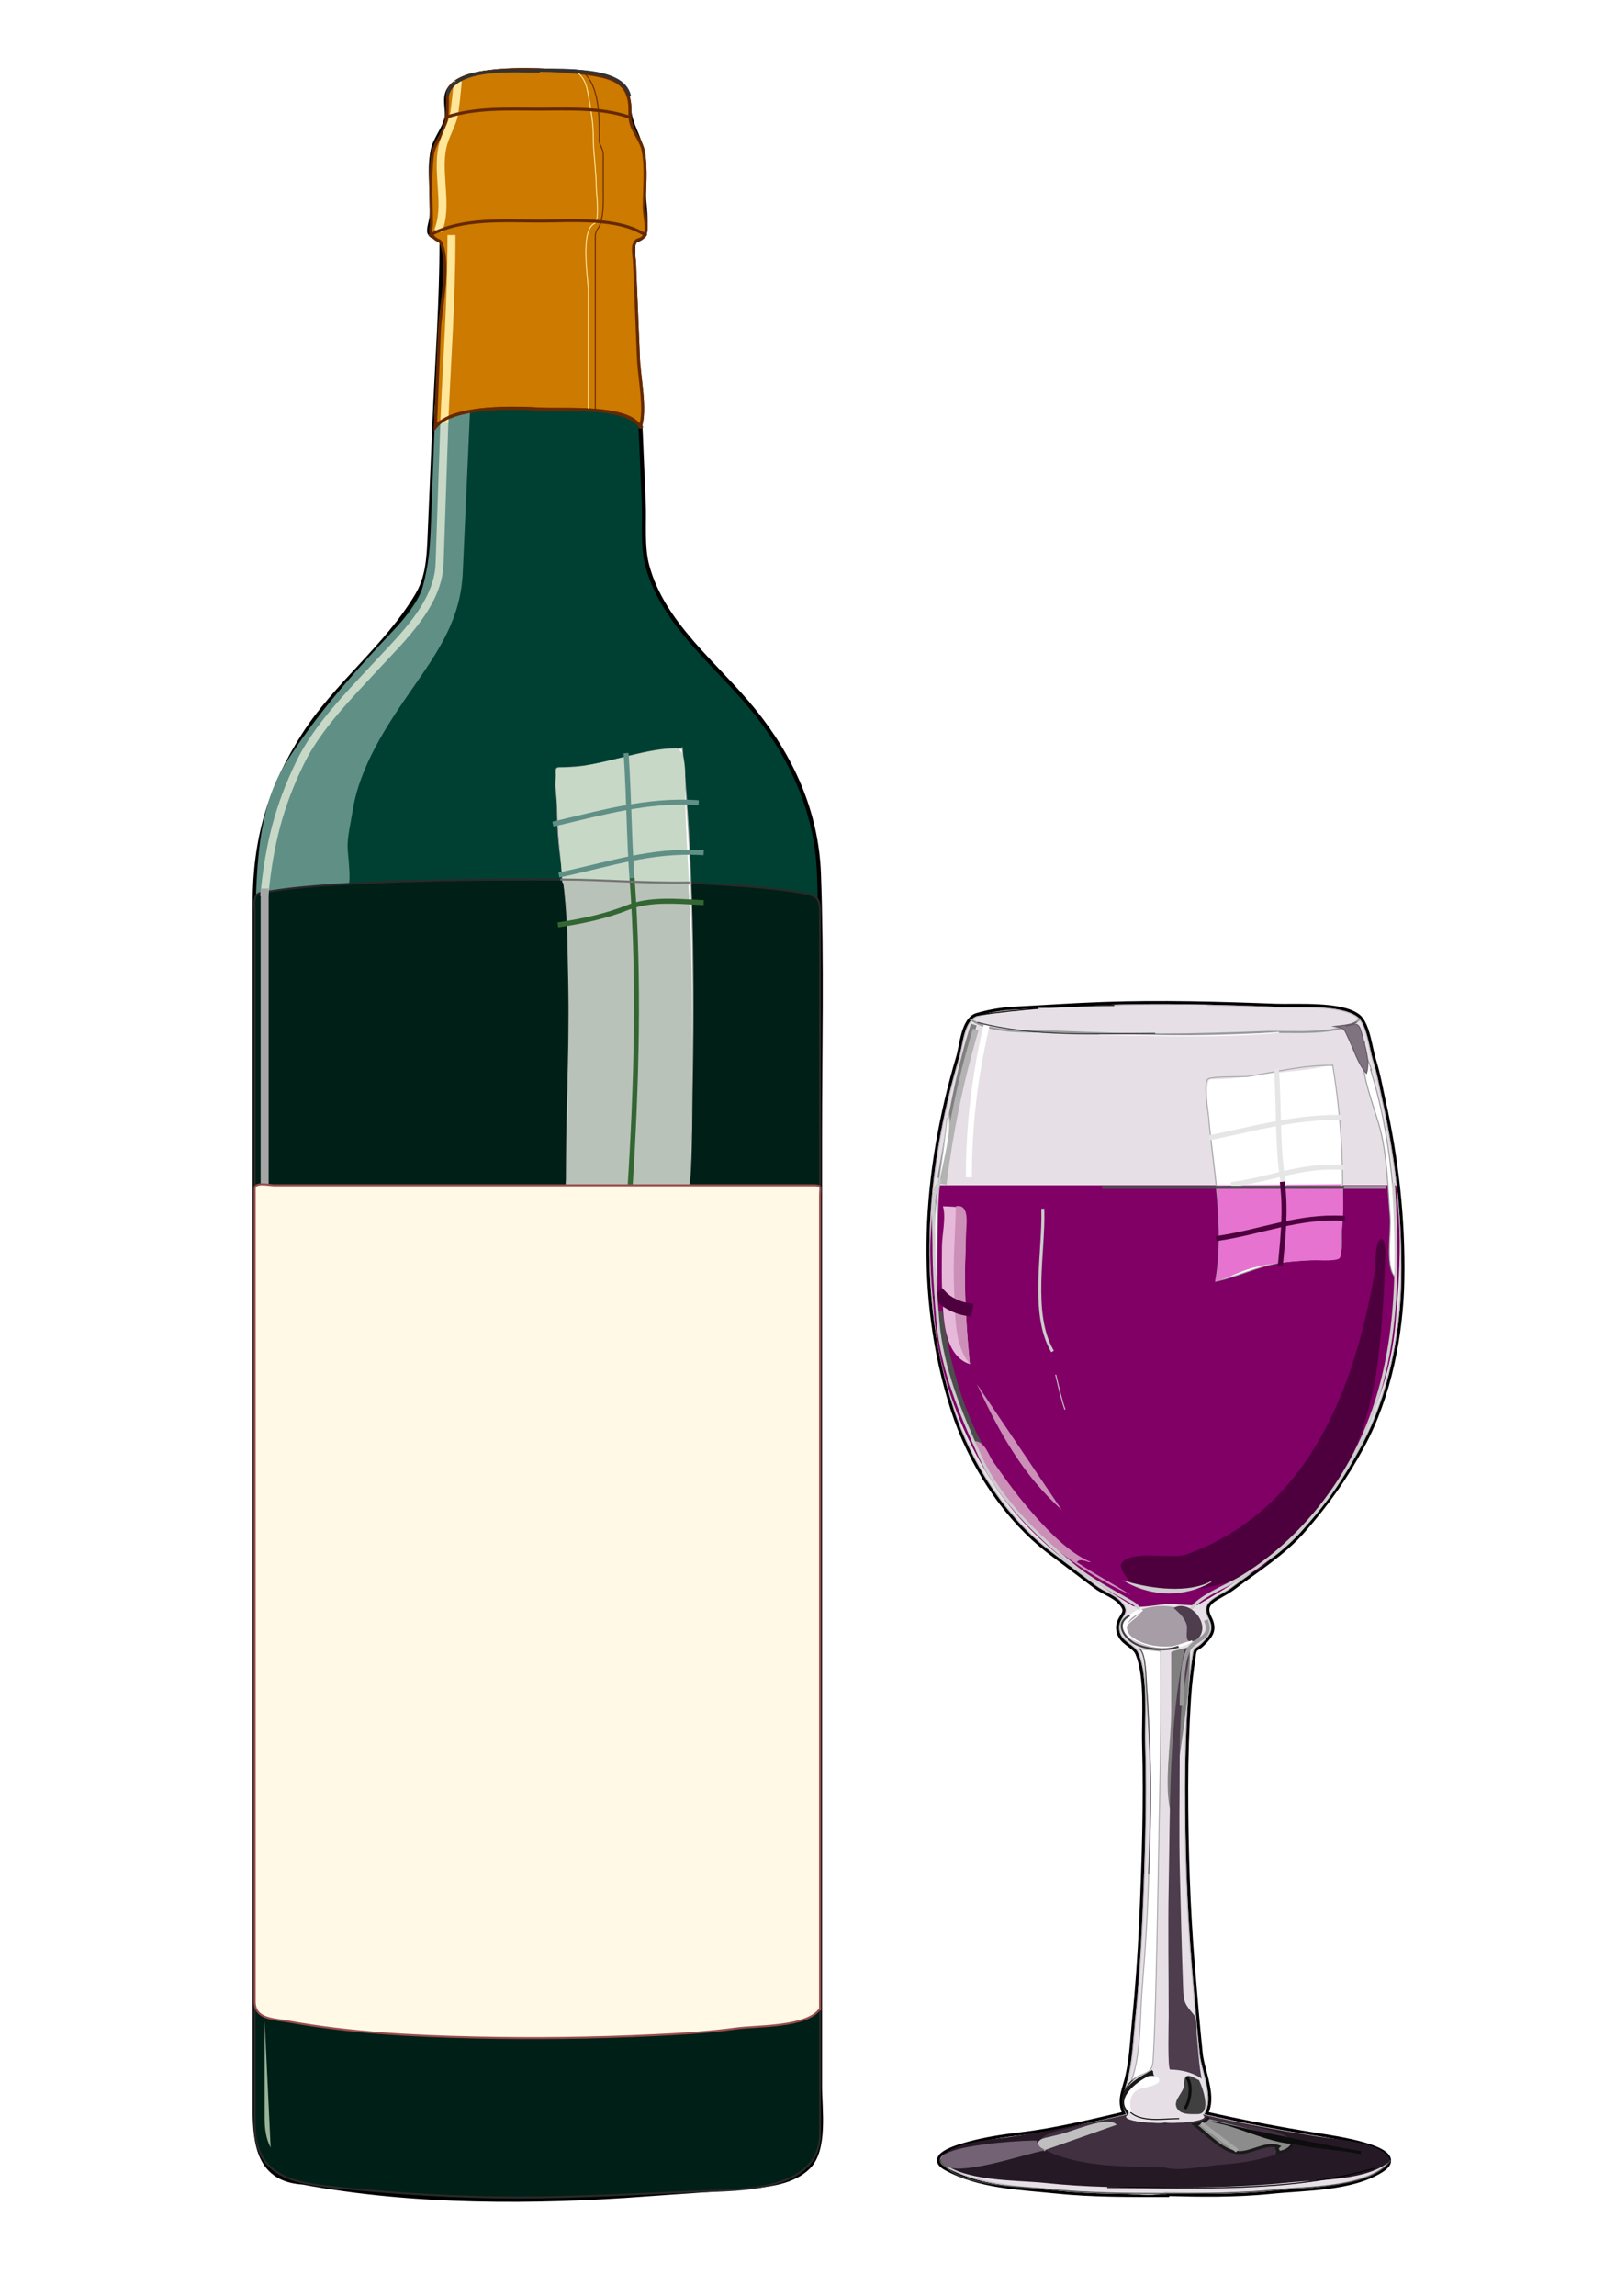 <?xml version="1.0" encoding="UTF-8" standalone="no"?>
<!-- Generator: Adobe Illustrator 12.0.0, SVG Export Plug-In . SVG Version: 6.00 Build 51448)  -->

<svg
   height="125mm"
   id="Layer_1"
   inkscape:version="1.2.2 (732a01da63, 2022-12-09)"
   sodipodi:docname="wine.svg"
   sodipodi:version="0.32"
   style="overflow:visible"
   version="1.0"
   viewBox="0 0 332.598 472.441"
   width="88mm"
   xml:space="preserve"
   xmlns:inkscape="http://www.inkscape.org/namespaces/inkscape"
   xmlns:sodipodi="http://sodipodi.sourceforge.net/DTD/sodipodi-0.dtd"
   xmlns="http://www.w3.org/2000/svg"
   xmlns:svg="http://www.w3.org/2000/svg"
   xmlns:rdf="http://www.w3.org/1999/02/22-rdf-syntax-ns#"
   xmlns:cc="http://creativecommons.org/ns#"
   xmlns:dc="http://purl.org/dc/elements/1.1/"><title
     id="title4320">wine bottle and glass</title><defs
     id="defs222" /><sodipodi:namedview
     bordercolor="#666666"
     borderopacity="1.0"
     id="base"
     inkscape:current-layer="Layer_1"
     inkscape:cx="64.215686"
     inkscape:cy="200.4902"
     inkscape:pageopacity="0.0"
     inkscape:pageshadow="2"
     inkscape:window-height="920"
     inkscape:window-width="1079"
     inkscape:window-x="22"
     inkscape:window-y="22"
     inkscape:zoom="1.02"
     pagecolor="#ffffff"
     showgrid="false"
     fit-margin-top="4"
     fit-margin-left="4"
     fit-margin-right="4"
     fit-margin-bottom="4"
     inkscape:window-maximized="0"
     inkscape:showpageshadow="0"
     inkscape:pagecheckerboard="0"
     inkscape:deskcolor="#d1d1d1"
     inkscape:document-units="mm" /><g
     id="g3"
     transform="matrix(2.056,0,0,2.056,52,13.999)"><path
       d="m 5,211.613 c 11.05,2.07 23.26,2.045 34.444,1.188 3.036,-0.232 6.068,-0.386 9.101,-0.674 2.379,-0.226 5.315,-0.275 7.106,-2.065 1.747,-1.747 1.149,-5.769 1.149,-8.057 0,-31.658 0,-63.316 0,-94.975 0,-8.788 0.214,-17.604 -0.109,-26.388 C 56.462,74.45 53.98,68.984 50.101,64.211 46.385,59.639 41.085,55.664 39.511,49.817 38.99,47.883 39.237,45.544 39.152,43.558 38.964,39.136 38.775,34.715 38.587,30.293 38.44,26.839 38.293,23.386 38.146,19.932 38.12,19.323 38.103,18.72 38.103,18.111 c 0,-1.111 0.341,-0.642 0.9,-1.2 0.677,-0.677 0.1,-4.042 0.1,-4.97 0,-1.565 0.111,-3.088 -0.351,-4.48 C 38.326,6.178 37.77,5.358 37.702,4.111 37.604,2.312 37.011,1.515 35.136,0.888 32.615,0.047 29.772,0.31 27.158,0.31 c -1.994,0 -6.38,-0.163 -7.555,1.9 -0.495,0.869 -0.026,2.069 -0.2,2.8 -0.283,1.186 -1.178,2.115 -1.4,3.3 -0.397,2.116 0.051,4.435 -0.1,6.6 -0.027,0.394 -0.357,1.249 -0.2,1.6 0.264,0.593 1.2,0.378 1.2,1 0,5.917 -0.445,11.854 -0.697,17.765 -0.167,3.924 -0.334,7.848 -0.502,11.771 -0.086,2.03 -0.195,3.955 -1.275,5.755 C 13.332,57.962 8.348,61.669 5.107,66.743 1.676,72.111 0.2,77.235 0.2,83.616 c 0,2.643 0,5.285 0,7.928 0,32.45 0,64.899 0,97.348 0,5.134 0,10.269 0,15.402 0,3.489 0.449,7.047 4.8,7.319"
       id="path5"
       style="fill:#004033"
       inkscape:connector-curvature="0" /><path
       d="m 5,211.613 c 11.05,2.07 23.26,2.045 34.444,1.188 3.036,-0.232 6.068,-0.386 9.101,-0.674 2.379,-0.226 5.315,-0.275 7.106,-2.065 1.747,-1.747 1.149,-5.769 1.149,-8.057 0,-31.658 0,-63.316 0,-94.975 0,-8.788 0.214,-17.604 -0.109,-26.388 C 56.462,74.45 53.98,68.984 50.101,64.211 46.385,59.639 41.085,55.664 39.511,49.817 38.99,47.883 39.237,45.544 39.152,43.558 38.964,39.136 38.775,34.715 38.587,30.293 38.44,26.839 38.293,23.386 38.146,19.932 38.12,19.323 38.103,18.72 38.103,18.111 c 0,-1.111 0.341,-0.642 0.9,-1.2 0.677,-0.677 0.1,-4.042 0.1,-4.97 0,-1.565 0.111,-3.088 -0.351,-4.48 C 38.326,6.178 37.77,5.358 37.702,4.111 37.604,2.312 37.011,1.515 35.136,0.888 32.615,0.047 29.772,0.31 27.158,0.31 c -1.994,0 -6.38,-0.163 -7.555,1.9 -0.495,0.869 -0.026,2.069 -0.2,2.8 -0.283,1.186 -1.178,2.115 -1.4,3.3 -0.397,2.116 0.051,4.435 -0.1,6.6 -0.027,0.394 -0.357,1.249 -0.2,1.6 0.264,0.593 1.2,0.378 1.2,1 0,5.917 -0.445,11.854 -0.697,17.765 -0.167,3.924 -0.334,7.848 -0.502,11.771 -0.086,2.03 -0.195,3.955 -1.275,5.755 C 13.332,57.962 8.348,61.669 5.107,66.743 1.676,72.111 0.2,77.235 0.2,83.616 c 0,2.643 0,5.285 0,7.928 0,32.45 0,64.899 0,97.348 0,5.134 0,10.269 0,15.402 0,3.489 0.449,7.047 4.8,7.319"
       id="path7"
       style="fill:none;stroke:#000000;stroke-width:0.4;stroke-linecap:square;stroke-miterlimit:10"
       inkscape:connector-curvature="0" /><path
       d="m 3.3,82.413 c 1.035,-0.027 2.067,-0.134 3.101,-0.2 0.499,-0.032 2.784,0.121 3.1,-0.2 0.44,-0.446 0,-3.395 0,-4.074 0,-1.166 0.314,-2.364 0.491,-3.514 0.694,-4.503 3.413,-8.609 5.959,-12.271 2.635,-3.79 4.871,-6.976 5.082,-11.66 0.256,-5.693 0.512,-11.387 0.768,-17.081 -0.591,0.034 -3.157,-0.197 -3.5,0.2 -0.253,0.293 -0.068,1.799 -0.082,2.166 -0.129,3.392 -0.258,6.783 -0.386,10.175 -0.083,2.173 -0.236,3.849 -0.801,5.947 -0.558,2.071 -2.757,4.169 -4.17,5.695 -3.464,3.741 -6.667,7.445 -9.415,11.746 -2.71,4.242 -2.966,9.43 -3.146,14.271 0.038,-1.18 2.309,-0.919 2.999,-1.2"
       id="path9"
       style="fill:#608f86"
       inkscape:connector-curvature="0" /><path
       d="m 56.8,206.312 c 0.305,6.307 -8.062,6.021 -12.532,6.207 -5.929,0.246 -11.829,0.594 -17.767,0.594 -5.868,0 -11.746,-0.367 -17.582,-0.948 -4.512,-0.449 -8.719,-0.938 -8.719,-6.422 0,-28.479 0,-56.958 0,-85.437 0,-11.929 0,-23.858 0,-35.788 0,-0.666 -0.241,-1.807 0.585,-1.958 2.841,-0.517 5.69,-0.726 8.57,-0.9 6.269,-0.379 12.572,-0.448 18.852,-0.448 5.799,0 11.62,0.075 17.41,0.426 3.044,0.184 6.141,0.367 9.15,0.869 1.551,0.258 2.033,0.452 2.033,1.846 0,11.369 0,22.738 0,34.106 0,28.999 0,57.997 0,86.995 0,0.287 0,0.572 0,0.858"
       id="path11"
       style="fill:#001f17"
       inkscape:connector-curvature="0" /><path
       d="m 56.8,206.312 c 0.305,6.307 -8.062,6.021 -12.532,6.207 -5.929,0.246 -11.829,0.594 -17.767,0.594 -5.868,0 -11.746,-0.367 -17.582,-0.948 -4.512,-0.449 -8.719,-0.938 -8.719,-6.422 0,-28.479 0,-56.958 0,-85.437 0,-11.929 0,-23.858 0,-35.788 0,-0.666 -0.241,-1.807 0.585,-1.958 2.841,-0.517 5.69,-0.726 8.57,-0.9 6.269,-0.379 12.572,-0.448 18.852,-0.448 5.799,0 11.62,0.075 17.41,0.426 3.044,0.184 6.141,0.367 9.15,0.869 1.551,0.258 2.033,0.452 2.033,1.846 0,11.369 0,22.738 0,34.106 0,28.999 0,57.997 0,86.995 0,0.287 0,0.572 0,0.858"
       id="path13"
       style="fill:none;stroke:#292929;stroke-width:0.2;stroke-linecap:square;stroke-miterlimit:10"
       inkscape:connector-curvature="0" /><path
       d="m 43,68.013 c 1.098,11.516 1.223,23.416 0.988,34.979 -0.016,0.756 -0.019,8.904 -0.395,8.928 -3.045,0.197 -5.979,0.362 -8.938,1.152 -0.622,0.166 -2.357,1.413 -2.856,1.341 -0.843,-0.121 -0.399,-2.254 -0.399,-3.224 0,-2.735 0.051,-5.49 0.118,-8.225 C 31.71,95.14 31.979,87.061 30.869,79.294 30.617,77.531 30.5,75.708 30.5,73.927 c 0,-0.925 -0.277,-2.005 -0.1,-2.915 0.086,-0.44 -0.274,-1 0.285,-1 0.618,0 1.211,-0.033 1.827,-0.084 1.778,-0.148 3.551,-0.724 5.287,-1.116 1.564,-0.352 3.897,-0.283 5.201,-0.799"
       id="path15"
       style="fill:#ffffff"
       inkscape:connector-curvature="0" /><path
       d="m 43,68.013 c 1.098,11.516 1.223,23.416 0.988,34.979 -0.016,0.756 -0.019,8.904 -0.395,8.928 -3.045,0.197 -5.979,0.362 -8.938,1.152 -0.622,0.166 -2.357,1.413 -2.856,1.341 -0.843,-0.121 -0.399,-2.254 -0.399,-3.224 0,-2.735 0.051,-5.49 0.118,-8.225 C 31.71,95.14 31.979,87.061 30.869,79.294 30.617,77.531 30.5,75.708 30.5,73.927 c 0,-0.925 -0.277,-2.005 -0.1,-2.915 0.086,-0.44 -0.274,-1 0.285,-1 0.618,0 1.211,-0.033 1.827,-0.084 3.542,-0.295 6.885,-1.957 10.487,-1.815"
       id="path17"
       style="fill:none;stroke:#a6a6a6;stroke-width:0.1;stroke-linecap:square;stroke-miterlimit:10"
       inkscape:connector-curvature="0" /><path
       d="m 31,81.513 c -0.212,-3.202 -0.508,-6.397 -0.6,-9.6 -0.014,-0.489 -0.227,-1.9 0.285,-1.9 0.734,0 1.476,-0.01 2.202,-0.131 1.654,-0.276 3.277,-0.7 4.912,-1.069 1.481,-0.334 3.026,-0.7 4.55,-0.7 1.114,0 0.95,2.93 0.95,4.019 0,3.22 0.232,6.465 0.4,9.681 -4.232,-0.101 -8.466,-0.2 -12.699,-0.3"
       id="path19"
       style="fill:#c7d8c7"
       inkscape:connector-curvature="0" /><path
       d="M 43.601,81.413 C 43.987,87.238 44,93.139 44,98.978 c 0,2.767 -0.032,5.556 -0.131,8.32 -0.054,1.5 -0.109,2.999 -0.164,4.498 -0.01,0.276 -3.472,0.345 -4.127,0.395 -2.592,0.198 -5.418,0.651 -7.627,2.121 -1.082,0.72 -0.55,-1.53 -0.55,-2.145 0,-1.554 0.077,-3.102 0.1,-4.655 0.089,-5.96 0.217,-11.94 0.05,-17.9 -0.076,-2.717 0.095,-5.825 -0.55,-8.4 4.199,0.067 8.399,0.134 12.6,0.201"
       id="path21"
       style="fill:#b8c2b8"
       inkscape:connector-curvature="0" /><path
       d="m 30.3,75.613 c 4.688,-1.101 9.227,-2.405 14.101,-2.1"
       id="path23"
       style="fill:none;stroke:#608f86;stroke-width:0.5;stroke-linecap:square;stroke-miterlimit:10"
       inkscape:connector-curvature="0" /><path
       d="m 37.4,68.813 c 0.281,4.231 0.283,8.464 0.6,12.7"
       id="path25"
       style="fill:none;stroke:#608f86;stroke-width:0.5;stroke-linecap:square;stroke-miterlimit:10"
       inkscape:connector-curvature="0" /><path
       d="m 38,81.313 c 0.719,10.008 0.429,20.39 -0.2,30.4"
       id="path27"
       style="fill:none;stroke:#336633;stroke-width:0.5;stroke-linecap:square;stroke-miterlimit:10"
       inkscape:connector-curvature="0" /><path
       d="m 30.9,80.712 c 4.852,-1.04 8.946,-2.466 14,-2.2"
       id="path29"
       style="fill:none;stroke:#608f86;stroke-width:0.5;stroke-linecap:square;stroke-miterlimit:10"
       inkscape:connector-curvature="0" /><path
       d="m 30.8,85.712 c 2.282,-0.342 4.593,-0.837 6.741,-1.696 2.252,-0.9 4.999,-0.616 7.36,-0.503"
       id="path31"
       style="fill:none;stroke:#336633;stroke-width:0.5;stroke-linecap:square;stroke-miterlimit:10"
       inkscape:connector-curvature="0" /><path
       d="M 38.8,35.913 C 37.621,33.687 30.979,34.253 28.778,34.123 26.286,33.977 20,33.764 18.3,35.913 c 0.132,-3.202 0.264,-6.404 0.396,-9.606 0.098,-2.365 1,-6.062 0.305,-8.394 -0.276,-0.925 -0.323,-0.423 -0.9,-1 -0.47,-0.47 -0.196,-0.755 -0.2,-1.4 -0.014,-2.162 -0.19,-4.635 0.1,-6.8 0.153,-1.146 1.021,-2.02 1.3,-3.1 0.23,-0.893 0.2,-1.866 0.2,-2.8 0,-3.787 12.496,-2.545 14.686,-2.148 1.799,0.327 3.199,0.785 3.515,2.648 0.148,0.873 -0.05,1.5 0.2,2.3 0.299,0.958 1.013,1.703 1.2,2.7 0.336,1.788 0.1,3.822 0.1,5.653 0,0.811 0.481,2.366 -0.1,2.947 -0.426,0.426 -0.622,0.067 -0.9,0.7 -0.199,0.452 0.002,1.343 0.023,1.859 0.132,3.198 0.264,6.396 0.395,9.595 0.076,1.878 0.778,5.192 0.18,6.846"
       id="path33"
       style="fill:#404040"
       inkscape:connector-curvature="0" /><path
       d="M 38.8,35.913 C 37.621,33.687 30.979,34.253 28.778,34.123 26.286,33.977 20,33.764 18.3,35.913 c 0.132,-3.202 0.264,-6.404 0.396,-9.606 0.098,-2.365 1,-6.062 0.305,-8.394 -0.276,-0.925 -0.323,-0.423 -0.9,-1 -0.47,-0.47 -0.196,-0.755 -0.2,-1.4 -0.014,-2.162 -0.19,-4.635 0.1,-6.8 0.153,-1.146 1.021,-2.02 1.3,-3.1 0.23,-0.893 0.2,-1.866 0.2,-2.8 0,-3.787 12.496,-2.545 14.686,-2.148 1.799,0.327 3.199,0.785 3.515,2.648 0.148,0.873 -0.05,1.5 0.2,2.3 0.299,0.958 1.013,1.703 1.2,2.7 0.336,1.788 0.1,3.822 0.1,5.653 0,0.811 0.481,2.366 -0.1,2.947 -0.426,0.426 -0.622,0.067 -0.9,0.7 -0.199,0.452 0.002,1.343 0.023,1.859 0.132,3.198 0.264,6.396 0.395,9.595 0.076,1.878 0.778,5.192 0.18,6.846"
       id="path35"
       style="fill:none;stroke:#333333;stroke-width:0.3;stroke-linecap:square;stroke-miterlimit:10"
       inkscape:connector-curvature="0" /><path
       d="m 19.2,35.212 c -0.162,4.795 -0.324,9.591 -0.486,14.386 -0.139,4.107 -3.858,7.537 -6.447,10.342 -2.65,2.871 -5.781,6.018 -7.508,9.562 -2.124,4.359 -3.078,8.197 -3.56,13.011"
       id="path37"
       style="fill:none;stroke:#c7d8c7;stroke-width:0.8;stroke-linecap:square;stroke-miterlimit:10"
       inkscape:connector-curvature="0" /><line
       id="line39"
       style="fill:none;stroke:#a6a6a6;stroke-width:0.8;stroke-linecap:square;stroke-miterlimit:10"
       x1="1.2"
       x2="1.2"
       y1="82.513"
       y2="111.613" /><path
       d="M 38.8,35.913 C 37.621,33.687 30.979,34.253 28.778,34.123 26.286,33.977 20,33.764 18.3,35.913 c 0.132,-3.202 0.264,-6.404 0.396,-9.606 0.098,-2.365 1,-6.062 0.305,-8.394 -0.276,-0.925 -0.323,-0.423 -0.9,-1 -0.47,-0.47 -0.196,-0.755 -0.2,-1.4 -0.014,-2.162 -0.19,-4.635 0.1,-6.8 0.153,-1.146 1.021,-2.02 1.3,-3.1 0.23,-0.893 0.2,-1.866 0.2,-2.8 0,-3.787 12.496,-2.545 14.686,-2.148 1.799,0.327 3.199,0.785 3.515,2.648 0.148,0.873 -0.05,1.5 0.2,2.3 0.299,0.958 1.013,1.703 1.2,2.7 0.336,1.788 0.1,3.822 0.1,5.653 0,0.811 0.481,2.366 -0.1,2.947 -0.426,0.426 -0.622,0.067 -0.9,0.7 -0.199,0.452 0.002,1.343 0.023,1.859 0.132,3.198 0.264,6.396 0.395,9.595 0.076,1.878 0.778,5.192 0.18,6.846"
       id="path41"
       style="fill:#cc7a00"
       inkscape:connector-curvature="0" /><path
       d="M 38.8,35.913 C 37.621,33.687 30.979,34.253 28.778,34.123 26.286,33.977 20,33.764 18.3,35.913 c 0.132,-3.202 0.264,-6.404 0.396,-9.606 0.098,-2.365 1,-6.062 0.305,-8.394 -0.276,-0.925 -0.323,-0.423 -0.9,-1 -0.47,-0.47 -0.196,-0.755 -0.2,-1.4 -0.014,-2.162 -0.19,-4.635 0.1,-6.8 0.153,-1.146 1.021,-2.02 1.3,-3.1 0.23,-0.893 0.2,-1.866 0.2,-2.8 0,-3.787 12.496,-2.545 14.686,-2.148 1.799,0.327 3.199,0.785 3.515,2.648 0.148,0.873 -0.05,1.5 0.2,2.3 0.299,0.958 1.013,1.703 1.2,2.7 0.336,1.788 0.1,3.822 0.1,5.653 0,0.811 0.481,2.366 -0.1,2.947 -0.426,0.426 -0.622,0.067 -0.9,0.7 -0.199,0.452 0.002,1.343 0.023,1.859 0.132,3.198 0.264,6.396 0.395,9.595 0.076,1.878 0.778,5.192 0.18,6.846"
       id="path43"
       style="fill:none;stroke:#662900;stroke-width:0.3;stroke-linecap:square;stroke-miterlimit:10"
       inkscape:connector-curvature="0" /><path
       d="m 33.3,0.613 c 1.494,1.524 1.4,4.729 1.4,6.675 0,0.424 0.4,0.799 0.4,1.363 0,1.114 0,2.229 0,3.342 0,1.299 0.067,2.461 -0.301,3.62 -0.159,0.501 -0.5,0.599 -0.5,1.297 0,1.791 0,3.581 0,5.371 0,4.01 0,8.021 0,12.031"
       id="path45"
       style="fill:none;stroke:#662900;stroke-width:0.1;stroke-linecap:square;stroke-miterlimit:10"
       inkscape:connector-curvature="0" /><path
       d="m 32.601,0.513 c 0.688,0.616 0.86,1.346 1,2.2 0.246,1.494 0.5,2.609 0.5,4.247 0,1.557 0.3,3.35 0.3,5.034 0,0.503 0.386,3.275 -0.2,3.57 -1.441,0.724 -0.6,5.609 -0.6,6.718 0,4.01 0,8.021 0,12.031"
       id="path47"
       style="fill:none;stroke:#ffe699;stroke-width:0.1;stroke-linecap:square;stroke-miterlimit:10"
       inkscape:connector-curvature="0" /><path
       d="m 19.2,35.113 c 0.261,-5.993 0.7,-12.001 0.7,-18"
       id="path49"
       style="fill:none;stroke:#ffe699;stroke-width:0.8;stroke-linecap:square;stroke-miterlimit:10"
       inkscape:connector-curvature="0" /><path
       d="m 18.7,15.913 c 0.837,-2.588 -0.421,-5.924 0.45,-8.55 0.363,-1.096 0.915,-1.967 1.05,-2.95 0.119,-0.868 0.218,-1.785 0.3,-2.7"
       id="path51"
       style="fill:none;stroke:#ffe699;stroke-width:0.8;stroke-linecap:square;stroke-miterlimit:10"
       inkscape:connector-curvature="0" /><path
       d="M 38.9,35.913 C 37.139,33.713 31.414,34.278 28.777,34.123 26.286,33.977 20,33.764 18.3,35.913"
       id="path53"
       style="fill:none;stroke:#662900;stroke-width:0.3;stroke-linecap:square;stroke-miterlimit:10"
       inkscape:connector-curvature="0" /><path
       d="m 1.2,195.413 c 0,3.255 0,6.509 0,9.764 0,1.041 0.133,2.061 0.6,2.937 -0.2,-4.235 -0.4,-8.468 -0.6,-12.701"
       id="path55"
       style="fill:#99b399"
       inkscape:connector-curvature="0" /><path
       d="m 56.8,194.212 c -1.234,1.89 -6.354,1.704 -8.375,1.982 -2.735,0.378 -5.556,0.537 -8.313,0.669 -5.986,0.287 -11.961,0.358 -17.952,0.224 -6.184,-0.141 -12.394,-0.465 -18.488,-1.571 -1.531,-0.278 -3.471,-0.202 -3.471,-2.027 0,-1.885 0,-3.771 0,-5.655 0,-16.617 0,-33.235 0,-49.853 0,-7.066 0,-14.133 0,-21.2 0,-1.551 0,-3.102 0,-4.653 0,-0.673 1.437,-0.316 1.966,-0.316 15.671,0 31.342,0 47.013,0 2.306,0 4.612,0 6.918,0 0.943,0 0.703,0.15 0.703,1.088 0,5.375 0,10.75 0,16.124 C 56.8,150.645 56.8,172.939 56.8,194.212"
       id="path57"
       style="fill:#fff9e6"
       inkscape:connector-curvature="0" /><path
       d="m 56.8,194.212 c -1.234,1.89 -6.354,1.704 -8.375,1.982 -2.735,0.378 -5.556,0.537 -8.313,0.669 -5.986,0.287 -11.961,0.358 -17.952,0.224 -6.184,-0.141 -12.394,-0.465 -18.488,-1.571 -1.531,-0.278 -3.471,-0.202 -3.471,-2.027 0,-1.885 0,-3.771 0,-5.655 0,-16.617 0,-33.235 0,-49.853 0,-7.066 0,-14.133 0,-21.2 0,-1.551 0,-3.102 0,-4.653 0,-0.673 1.437,-0.316 1.966,-0.316 15.671,0 31.342,0 47.013,0 2.306,0 4.612,0 6.918,0 0.943,0 0.703,0.15 0.703,1.088 0,5.375 0,10.75 0,16.124 0,21.763 0,43.525 0,65.288"
       id="path59"
       style="fill:none;stroke:#994d4d;stroke-width:0.2;stroke-linecap:square;stroke-miterlimit:10"
       inkscape:connector-curvature="0" /><path
       d="m 17.8,16.712 c 3.069,-1.75 7.54,-1.4 10.957,-1.4 3.134,0 7.819,-0.423 10.543,1.4"
       id="path61"
       style="fill:none;stroke:#662900;stroke-width:0.3;stroke-linecap:square;stroke-miterlimit:10"
       inkscape:connector-curvature="0" /><path
       d="m 19.4,4.913 c 2.898,-0.972 6.188,-0.8 9.2,-0.8 2.97,0 6.253,-0.19 9.1,0.8"
       id="path63"
       style="fill:none;stroke:#662900;stroke-width:0.3;stroke-linecap:square;stroke-miterlimit:10"
       inkscape:connector-curvature="0" /><path
       d="m 19.5,2.712 c 0.743,-2.906 6.912,-2.4 9.101,-2.4"
       id="path65"
       style="fill:none;stroke:#333333;stroke-width:0.3;stroke-linecap:square;stroke-miterlimit:10"
       inkscape:connector-curvature="0" /><path
       d="m 28.601,0.212 c 2.219,0.148 8.353,-0.416 9.1,2.5"
       id="path67"
       style="fill:none;stroke:#333333;stroke-width:0.3;stroke-linecap:square;stroke-miterlimit:10"
       inkscape:connector-curvature="0" /><path
       d="m 30.9,81.212 c 4.261,0 8.545,0.403 12.8,0.3"
       id="path69"
       style="fill:none;stroke:#737373;stroke-width:0.2;stroke-linecap:square;stroke-miterlimit:10"
       inkscape:connector-curvature="0" /><path
       d="m 91.3,212.613 c 3.538,0.093 7.097,0.151 10.625,-0.213 3.385,-0.35 8.002,-0.254 10.982,-2.117 3.101,-1.938 -4.953,-3.053 -6.307,-3.27 -3.849,-0.616 -7.585,-1.331 -11.4,-2.201 1.076,-1.688 -0.254,-4.25 -0.445,-6.128 -0.294,-2.879 -0.542,-5.759 -0.777,-8.644 -0.489,-6.011 -0.678,-11.997 -0.678,-18.027 0,-2.958 0.099,-5.883 0.283,-8.835 0.095,-1.506 0.278,-2.956 0.5,-4.449 0.117,-0.787 0.342,-0.543 0.917,-1.116 0.856,-0.852 1.225,-1.353 0.65,-2.5 -0.893,-1.784 1.021,-2.072 2.405,-3.117 2.412,-1.818 5.046,-3.447 7.031,-5.734 2.429,-2.799 4.119,-5.165 5.884,-8.42 2.681,-4.944 3.884,-11.111 3.972,-16.698 0.093,-6.004 -0.562,-11.867 -1.865,-17.731 -0.3,-1.352 -0.533,-2.734 -0.954,-4.054 -0.345,-1.079 -0.616,-3.621 -1.522,-4.345 -1.63,-1.302 -6.247,-0.944 -8.216,-1.02 -5.772,-0.222 -11.529,-0.382 -17.305,-0.176 -2.97,0.106 -5.922,0.313 -8.887,0.47 -1.247,0.065 -2.444,0.283 -3.643,0.626 -1.289,0.368 -1.437,2.939 -1.773,4.068 -3.434,11.524 -4.265,23.732 -0.549,35.248 1.718,5.325 5.174,10.798 9.681,14.196 1.518,1.145 3.035,2.288 4.553,3.433 0.752,0.567 1.782,0.884 2.438,1.555 1.317,1.348 -0.297,1.521 -0.101,2.899 0.174,1.218 1.521,1.387 1.9,2.301 1.02,2.456 0.616,6.498 0.689,9.126 0.164,5.869 -0.032,11.731 -0.286,17.597 -0.146,3.38 -0.388,6.783 -0.73,10.148 -0.202,1.975 -0.262,4.012 -0.772,5.929 -0.33,1.239 -0.787,2.159 -0.101,3.399 -3.57,0.824 -7.065,1.7 -10.701,2.13 -1.682,0.199 -3.437,0.471 -5.07,0.917 -0.773,0.211 -4.218,1.115 -2.295,2.184 3.295,1.829 7.346,1.944 11.014,2.323 3.632,0.375 7.307,0.347 10.953,0.347"
       id="path71"
       style="fill:none;stroke:#000000;stroke-width:0.7;stroke-linecap:square;stroke-miterlimit:10"
       inkscape:connector-curvature="0" /><path
       d="m 91.3,212.613 c 3.538,0.093 7.097,0.151 10.625,-0.213 3.385,-0.35 8.002,-0.254 10.982,-2.117 3.101,-1.938 -4.953,-3.053 -6.307,-3.27 -3.849,-0.616 -7.585,-1.331 -11.4,-2.201 1.076,-1.688 -0.254,-4.25 -0.445,-6.128 -0.294,-2.879 -0.542,-5.759 -0.777,-8.644 -0.489,-6.011 -0.678,-11.997 -0.678,-18.027 0,-2.958 0.099,-5.883 0.283,-8.835 0.095,-1.506 0.278,-2.956 0.5,-4.449 0.117,-0.787 0.342,-0.543 0.917,-1.116 0.856,-0.852 1.225,-1.353 0.65,-2.5 -0.893,-1.784 1.021,-2.072 2.405,-3.117 2.412,-1.818 5.046,-3.447 7.031,-5.734 2.429,-2.799 4.119,-5.165 5.884,-8.42 2.681,-4.944 3.884,-11.111 3.972,-16.698 0.093,-6.004 -0.562,-11.867 -1.865,-17.731 -0.3,-1.352 -0.533,-2.734 -0.954,-4.054 -0.345,-1.079 -0.616,-3.621 -1.522,-4.345 -1.63,-1.302 -6.247,-0.944 -8.216,-1.02 -5.772,-0.222 -11.529,-0.382 -17.305,-0.176 -2.97,0.106 -5.922,0.313 -8.887,0.47 -1.247,0.065 -2.444,0.283 -3.643,0.626 -1.289,0.368 -1.437,2.939 -1.773,4.068 -3.434,11.524 -4.265,23.732 -0.549,35.248 1.718,5.325 5.174,10.798 9.681,14.196 1.518,1.145 3.035,2.288 4.553,3.433 0.752,0.567 1.782,0.884 2.438,1.555 1.317,1.348 -0.297,1.521 -0.101,2.899 0.174,1.218 1.521,1.387 1.9,2.301 1.02,2.456 0.616,6.498 0.689,9.126 0.164,5.869 -0.032,11.731 -0.286,17.597 -0.146,3.38 -0.388,6.783 -0.73,10.148 -0.202,1.975 -0.262,4.012 -0.772,5.929 -0.33,1.239 -0.787,2.159 -0.101,3.399 -3.717,0.858 -7.339,1.732 -11.123,2.181 -1.676,0.198 -3.399,0.524 -5.027,0.97 -1.386,0.379 -3.64,1.123 -1.482,2.32 3.164,1.758 7.397,1.754 10.908,2.117 1.864,0.192 3.756,0.223 5.628,0.277 1.388,0.04 4.06,0.376 4.897,-0.065"
       id="path73"
       style="fill:#e6e6e6"
       inkscape:connector-curvature="0" /><path
       d="m 91.3,212.613 c 3.538,0.093 7.097,0.151 10.625,-0.213 3.385,-0.35 8.002,-0.254 10.982,-2.117 3.101,-1.938 -4.953,-3.053 -6.307,-3.27 -3.849,-0.616 -7.585,-1.331 -11.4,-2.201 1.076,-1.688 -0.254,-4.25 -0.445,-6.128 -0.294,-2.879 -0.542,-5.759 -0.777,-8.644 -0.489,-6.011 -0.678,-11.997 -0.678,-18.027 0,-2.958 0.099,-5.883 0.283,-8.835 0.095,-1.506 0.278,-2.956 0.5,-4.449 0.117,-0.787 0.342,-0.543 0.917,-1.116 0.856,-0.852 1.225,-1.353 0.65,-2.5 -0.893,-1.784 1.021,-2.072 2.405,-3.117 2.412,-1.818 5.046,-3.447 7.031,-5.734 2.429,-2.799 4.119,-5.165 5.884,-8.42 2.681,-4.944 3.884,-11.111 3.972,-16.698 0.093,-6.004 -0.562,-11.867 -1.865,-17.731 -0.3,-1.352 -0.533,-2.734 -0.954,-4.054 -0.345,-1.079 -0.616,-3.621 -1.522,-4.345 -1.63,-1.302 -6.247,-0.944 -8.216,-1.02 -5.772,-0.222 -11.529,-0.382 -17.305,-0.176 -2.97,0.106 -5.922,0.313 -8.887,0.47 -1.247,0.065 -2.444,0.283 -3.643,0.626 -1.289,0.368 -1.437,2.939 -1.773,4.068 -3.434,11.524 -4.265,23.732 -0.549,35.248 1.718,5.325 5.174,10.798 9.681,14.196 1.518,1.145 3.035,2.288 4.553,3.433 0.752,0.567 1.782,0.884 2.438,1.555 1.317,1.348 -0.297,1.521 -0.101,2.899 0.174,1.218 1.521,1.387 1.9,2.301 1.02,2.456 0.616,6.498 0.689,9.126 0.164,5.869 -0.032,11.731 -0.286,17.597 -0.146,3.38 -0.388,6.783 -0.73,10.148 -0.202,1.975 -0.262,4.012 -0.772,5.929 -0.33,1.239 -0.787,2.159 -0.101,3.399 -3.57,0.824 -7.065,1.7 -10.701,2.13 -1.682,0.199 -3.437,0.471 -5.07,0.917 -0.773,0.211 -4.218,1.115 -2.295,2.184 3.295,1.829 7.346,1.944 11.014,2.323 3.632,0.375 7.307,0.347 10.953,0.347"
       id="path75"
       style="fill:none;stroke:#bfbfbf;stroke-width:0.1;stroke-linecap:square;stroke-miterlimit:10"
       inkscape:connector-curvature="0" /><path
       d="m 91.3,212.613 c 3.538,0.093 7.097,0.151 10.625,-0.213 3.385,-0.35 8.002,-0.254 10.982,-2.117 3.101,-1.938 -4.953,-3.053 -6.307,-3.27 -3.849,-0.616 -7.585,-1.331 -11.4,-2.201 1.076,-1.688 -0.254,-4.25 -0.445,-6.128 -0.294,-2.879 -0.542,-5.759 -0.777,-8.644 -0.489,-6.011 -0.678,-11.997 -0.678,-18.027 0,-2.958 0.099,-5.883 0.283,-8.835 0.095,-1.506 0.278,-2.956 0.5,-4.449 0.117,-0.787 0.342,-0.543 0.917,-1.116 0.856,-0.852 1.225,-1.353 0.65,-2.5 -0.893,-1.784 1.021,-2.072 2.405,-3.117 2.412,-1.818 5.046,-3.447 7.031,-5.734 2.429,-2.799 4.119,-5.165 5.884,-8.42 2.681,-4.944 3.884,-11.111 3.972,-16.698 0.093,-6.004 -0.562,-11.867 -1.865,-17.731 -0.3,-1.352 -0.533,-2.734 -0.954,-4.054 -0.345,-1.079 -0.616,-3.621 -1.522,-4.345 -1.63,-1.302 -6.247,-0.944 -8.216,-1.02 -5.772,-0.222 -11.529,-0.382 -17.305,-0.176 -2.97,0.106 -5.922,0.313 -8.887,0.47 -1.247,0.065 -2.444,0.283 -3.643,0.626 -1.289,0.368 -1.437,2.939 -1.773,4.068 -3.434,11.524 -4.265,23.732 -0.549,35.248 1.718,5.325 5.174,10.798 9.681,14.196 1.518,1.145 3.035,2.288 4.553,3.433 0.752,0.567 1.782,0.884 2.438,1.555 1.317,1.348 -0.297,1.521 -0.101,2.899 0.174,1.218 1.521,1.387 1.9,2.301 1.02,2.456 0.616,6.498 0.689,9.126 0.164,5.869 -0.032,11.731 -0.286,17.597 -0.146,3.38 -0.388,6.783 -0.73,10.148 -0.202,1.975 -0.262,4.012 -0.772,5.929 -0.33,1.239 -0.787,2.159 -0.101,3.399 -3.717,0.858 -7.339,1.732 -11.123,2.181 -1.676,0.198 -3.399,0.524 -5.027,0.97 -1.386,0.379 -3.64,1.123 -1.482,2.32 3.164,1.758 7.397,1.754 10.908,2.117 1.864,0.192 3.756,0.223 5.628,0.277 1.388,0.04 4.06,0.376 4.897,-0.065"
       id="path77"
       style="fill:#e6e0e6"
       inkscape:connector-curvature="0" /><path
       d="m 91.3,212.613 c 3.538,0.093 7.097,0.151 10.625,-0.213 3.385,-0.35 8.002,-0.254 10.982,-2.117 3.101,-1.938 -4.953,-3.053 -6.307,-3.27 -3.849,-0.616 -7.585,-1.331 -11.4,-2.201 1.076,-1.688 -0.254,-4.25 -0.445,-6.128 -0.294,-2.879 -0.542,-5.759 -0.777,-8.644 -0.489,-6.011 -0.678,-11.997 -0.678,-18.027 0,-2.958 0.099,-5.883 0.283,-8.835 0.095,-1.506 0.278,-2.956 0.5,-4.449 0.117,-0.787 0.342,-0.543 0.917,-1.116 0.856,-0.852 1.225,-1.353 0.65,-2.5 -0.893,-1.784 1.021,-2.072 2.405,-3.117 2.412,-1.818 5.046,-3.447 7.031,-5.734 2.429,-2.799 4.119,-5.165 5.884,-8.42 2.681,-4.944 3.884,-11.111 3.972,-16.698 0.093,-6.004 -0.562,-11.867 -1.865,-17.731 -0.3,-1.352 -0.533,-2.734 -0.954,-4.054 -0.345,-1.079 -0.616,-3.621 -1.522,-4.345 -1.63,-1.302 -6.247,-0.944 -8.216,-1.02 -5.772,-0.222 -11.529,-0.382 -17.305,-0.176 -2.97,0.106 -5.922,0.313 -8.887,0.47 -1.247,0.065 -2.444,0.283 -3.643,0.626 -1.289,0.368 -1.437,2.939 -1.773,4.068 -3.434,11.524 -4.265,23.732 -0.549,35.248 1.718,5.325 5.174,10.798 9.681,14.196 1.518,1.145 3.035,2.288 4.553,3.433 0.752,0.567 1.782,0.884 2.438,1.555 1.317,1.348 -0.297,1.521 -0.101,2.899 0.174,1.218 1.521,1.387 1.9,2.301 1.02,2.456 0.616,6.498 0.689,9.126 0.164,5.869 -0.032,11.731 -0.286,17.597 -0.146,3.38 -0.388,6.783 -0.73,10.148 -0.202,1.975 -0.262,4.012 -0.772,5.929 -0.33,1.239 -0.787,2.159 -0.101,3.399 -3.57,0.824 -7.065,1.7 -10.701,2.13 -1.682,0.199 -3.437,0.471 -5.07,0.917 -0.773,0.211 -4.218,1.115 -2.295,2.184 3.295,1.829 7.346,1.944 11.014,2.323 3.632,0.375 7.307,0.347 10.953,0.347"
       id="path79"
       style="fill:none;stroke:#bfb6bf;stroke-width:0.1;stroke-linecap:square;stroke-miterlimit:10"
       inkscape:connector-curvature="0" /><path
       d="m 90,200.413 c 0.198,0.264 0,0.493 0.4,0.7 -0.837,0.482 -1.674,0.966 -2.512,1.448 -0.488,0.282 -0.165,1.909 -0.288,2.251 -1.774,-2.339 1.076,-3.746 2.4,-4.399"
       id="path81"
       style="fill:#1a1a1a"
       inkscape:connector-curvature="0" /><path
       d="m 90,200.413 c 0.198,0.264 0,0.493 0.4,0.7 -0.837,0.482 -1.674,0.966 -2.512,1.448 -0.488,0.282 -0.165,1.909 -0.288,2.251 -1.446,-1.906 0.445,-4.174 2.5,-4.299"
       id="path83"
       style="fill:none;stroke:#1a1a1a;stroke-width:0.1;stroke-linecap:square;stroke-miterlimit:10"
       inkscape:connector-curvature="0" /><path
       d="m 88,201.312 c 0.948,-2.587 0.808,-6.192 1.043,-9.071 0.317,-3.895 0.577,-7.808 0.664,-11.716 0.091,-4.105 0.258,-8.207 0.093,-12.313 -0.085,-2.104 -0.238,-4.207 -0.374,-6.308 -0.07,-1.081 0,-3.075 -0.626,-3.692 0.223,0.03 2.101,0.177 2.101,0.252 0,2.35 0.018,4.699 0,7.049 -0.032,4.423 -0.131,8.849 -0.211,13.271 -0.084,4.68 -0.15,9.362 -0.293,14.041 -0.071,2.342 -0.14,4.683 -0.285,7.021 -0.05,0.798 -1.326,1.047 -2.112,1.466"
       id="path85"
       style="fill:#ffffff"
       inkscape:connector-curvature="0" /><path
       d="m 88,201.312 c 0.948,-2.587 0.808,-6.192 1.043,-9.071 0.317,-3.895 0.577,-7.808 0.664,-11.716 0.091,-4.105 0.258,-8.207 0.093,-12.313 -0.085,-2.104 -0.238,-4.207 -0.374,-6.308 -0.07,-1.081 0,-3.075 -0.626,-3.692 0.223,0.03 2.101,0.177 2.101,0.252 0,2.35 0.018,4.699 0,7.049 -0.032,4.423 -0.131,8.849 -0.211,13.271 -0.084,4.643 -0.161,9.286 -0.289,13.928 -0.063,2.246 -0.125,4.494 -0.265,6.737 -0.087,1.401 -0.985,1.075 -2.035,1.862"
       id="path87"
       style="fill:none;stroke:#a6a6a6;stroke-width:0.1;stroke-linecap:square;stroke-miterlimit:10"
       inkscape:connector-curvature="0" /><path
       d="m 89.7,180.712 c 0.16,-4.171 0.285,-8.327 0.1,-12.5 -0.09,-2.03 -0.137,-4.074 -0.3,-6.1 -0.078,-0.967 -0.057,-3.386 -0.7,-3.9"
       id="path89"
       style="fill:none;stroke:#4d4d4d;stroke-width:0.1;stroke-linecap:square;stroke-miterlimit:10"
       inkscape:connector-curvature="0" /><path
       d="m 72.4,94.813 c 4.551,-0.675 9.193,-1 13.8,-1"
       id="path91"
       style="fill:none;stroke:#000000;stroke-width:0.1;stroke-linecap:square;stroke-miterlimit:10"
       inkscape:connector-curvature="0" /><path
       d="m 94.601,153.812 c 5.144,-2.968 9.994,-6.139 13.335,-11.212 3.312,-5.029 5.953,-10.865 6.472,-16.967 0.265,-3.119 0.498,-6.186 0.393,-9.321 -0.05,-1.475 -0.196,-2.952 -0.295,-4.424 -0.011,-0.161 -0.985,-0.076 -1.126,-0.076 -7.141,0 -14.281,0 -21.422,0 -7.382,0 -14.764,0 -22.146,0 -0.468,0 -0.935,0 -1.402,0 -0.277,0 -0.439,3.722 -0.483,4.213 -0.266,2.999 0.066,6.066 0.32,9.052 0.503,5.918 2.752,11.801 5.991,16.721 3.547,5.389 8.382,8.782 13.806,12.079 0.559,0.34 2.913,-0.165 3.657,-0.165 0.788,0 2.574,0.221 2.9,0.1"
       id="path93"
       style="fill:#800066"
       inkscape:connector-curvature="0" /><path
       d="m 110.8,95.212 c -1.957,1.689 -7.026,1.167 -9.477,1.261 -3.346,0.129 -6.685,0.239 -10.032,0.239 -3.473,0 -6.937,-0.122 -10.406,-0.26 -2.547,-0.102 -6.821,0.305 -8.984,-1.24"
       id="path95"
       style="fill:none;stroke:#999999;stroke-width:0.2;stroke-linecap:square;stroke-miterlimit:10"
       inkscape:connector-curvature="0" /><path
       d="m 102.7,96.513 c -5.981,0.527 -11.92,0.312 -17.9,0.2"
       id="path97"
       style="fill:none;stroke:#ffffff;stroke-width:0.1;stroke-linecap:square;stroke-miterlimit:10"
       inkscape:connector-curvature="0" /><path
       d="m 90.3,96.613 c -5.721,0 -12.135,0.389 -17.699,-1.1"
       id="path99"
       style="fill:none;stroke:#333333;stroke-width:0.1;stroke-linecap:square;stroke-miterlimit:10"
       inkscape:connector-curvature="0" /><path
       d="m 108.101,99.712 c 0.915,5.404 1.196,11.027 0.899,16.5 -0.1,1.83 0.42,2.86 -1.493,2.983 -1.501,0.097 -3.062,0.106 -4.547,0.34 -2.315,0.364 -4.387,1.443 -6.56,1.877 0.958,-5.458 -0.051,-11.182 -0.726,-16.607 -0.078,-0.623 -0.301,-3.593 0.185,-3.593 1.418,0 2.838,-0.153 4.237,-0.369 2.475,-0.381 5.797,-0.46 8.005,-1.131"
       id="path101"
       style="fill:#ffffff"
       inkscape:connector-curvature="0" /><path
       d="m 108.101,99.712 c 0.915,5.404 1.196,11.027 0.899,16.5 -0.1,1.83 0.42,2.86 -1.493,2.983 -1.501,0.097 -3.062,0.106 -4.547,0.34 -2.315,0.364 -4.387,1.443 -6.56,1.877 0.962,-5.477 -0.235,-10.954 -0.7,-16.4 -0.057,-0.664 -0.523,-3.33 -0.1,-3.8 0.325,-0.361 3.415,-0.202 4.05,-0.3 2.814,-0.434 5.581,-1.16 8.45,-1.1"
       id="path103"
       style="fill:none;stroke:#a6a6a6;stroke-width:0.1;stroke-linecap:square;stroke-miterlimit:10"
       inkscape:connector-curvature="0" /><path
       d="m 68.8,124.712 c 0.905,6.622 2.942,12.709 7.101,18"
       id="path105"
       style="fill:none;stroke:#4d4d4d;stroke-width:0.6;stroke-linecap:square;stroke-miterlimit:10"
       inkscape:connector-curvature="0" /><path
       d="m 69.101,113.913 c 2.173,0.1 2.3,-0.064 2.3,2.167 0,1.515 -0.101,3.021 -0.101,4.537 0,3.072 0.195,6.042 0.5,9.097 -2.719,-0.883 -2.657,-4.963 -2.773,-7.281 C 68.952,120.97 69,119.5 69,118.036 c 0,-1.278 0.438,-2.975 0.101,-4.123"
       id="path107"
       style="fill:#e6b8da"
       inkscape:connector-curvature="0" /><path
       d="m 70.4,113.913 c 1.483,-0.29 1,2.056 1,3.037 0,1.371 -0.101,2.739 -0.101,4.112 0,2.921 0.211,5.746 0.5,8.65 -1.61,-1.902 -1.451,-5.069 -1.574,-7.407 -0.145,-2.792 0.111,-5.601 0.175,-8.392"
       id="path109"
       style="fill:#cc8fb8"
       inkscape:connector-curvature="0" /><path
       d="m 72.101,96.013 c -1.516,4.841 -2.335,9.816 -3.2,14.8"
       id="path111"
       style="fill:none;stroke:#808080;stroke-width:0.6;stroke-linecap:square;stroke-miterlimit:10"
       inkscape:connector-curvature="0" /><path
       d="m 72.3,96.513 c -1.438,4.849 -2.473,9.884 -3.1,14.9"
       id="path113"
       style="fill:none;stroke:#b3b3b3;stroke-width:0.6;stroke-linecap:square;stroke-miterlimit:10"
       inkscape:connector-curvature="0" /><path
       d="m 69.5,105.113 c -0.307,3.446 -1.031,6.821 -1.235,10.298 -0.101,1.727 -0.176,4.731 0.235,6.103 0,-2.952 -0.019,-5.89 0.165,-8.837 0.15,-2.414 1.443,-5.714 1.035,-7.963 -0.025,0.182 -0.151,0.319 -0.2,0.399"
       id="path115"
       style="fill:#ffffff"
       inkscape:connector-curvature="0" /><path
       d="m 69.5,105.113 c -0.307,3.446 -1.031,6.821 -1.235,10.298 -0.101,1.727 -0.176,4.731 0.235,6.103 0,-2.952 -0.019,-5.89 0.165,-8.837 0.15,-2.414 1.443,-5.714 1.035,-7.963 -0.065,0.125 -0.048,0.271 -0.1,0.4"
       id="path117"
       style="fill:none;stroke:#b3b3b3;stroke-width:0.1;stroke-linecap:square;stroke-miterlimit:10"
       inkscape:connector-curvature="0" /><path
       d="m 73.4,96.113 c -1.096,4.755 -1.7,9.713 -1.7,14.6"
       id="path119"
       style="fill:none;stroke:#ffffff;stroke-width:0.6;stroke-linecap:square;stroke-miterlimit:10"
       inkscape:connector-curvature="0" /><line
       id="line121"
       style="fill:none;stroke:#999999;stroke-width:0.3;stroke-linecap:square;stroke-miterlimit:10"
       x1="109.101"
       x2="113.3"
       y1="112.013"
       y2="112.013" /><path
       d="m 111.9,100.212 c 2.105,6.738 2.6,13.876 2.6,20.9 -1.193,-0.821 -0.503,-4.543 -0.64,-6.176 -0.23,-2.772 -0.264,-5.687 -0.902,-8.401 -0.575,-2.451 -2.399,-6.424 -1.658,-8.823 -0.088,0.902 0.64,2.006 0.6,2.5"
       id="path123"
       style="fill:#ffffff"
       inkscape:connector-curvature="0" /><path
       d="m 111.9,100.212 c 2.105,6.738 2.6,13.876 2.6,20.9 -1.193,-0.821 -0.503,-4.543 -0.64,-6.176 -0.23,-2.772 -0.264,-5.687 -0.902,-8.401 -0.575,-2.451 -2.399,-6.424 -1.658,-8.823 -0.093,0.946 0.51,1.706 0.7,2.6"
       id="path125"
       style="fill:none;stroke:#999999;stroke-width:0.1;stroke-linecap:square;stroke-miterlimit:10"
       inkscape:connector-curvature="0" /><path
       d="m 96,107.013 c 4.339,-0.896 8.209,-2 12.7,-2"
       id="path127"
       style="fill:none;stroke:#e6e6e6;stroke-width:0.5;stroke-linecap:square;stroke-miterlimit:10"
       inkscape:connector-curvature="0" /><path
       d="m 109,111.712 c 0.297,1.555 0.169,3.541 -0.025,5.108 -0.063,0.495 0.152,1.927 -0.175,2.292 -0.325,0.364 -2.558,0.161 -3.1,0.199 -1.883,0.134 -3.743,0.271 -5.571,0.76 -1.285,0.343 -2.477,1.038 -3.729,1.341 0.578,-3.087 0.324,-6.48 0.1,-9.601 4.167,-0.032 8.333,-0.065 12.5,-0.099"
       id="path129"
       style="fill:#e673cf"
       inkscape:connector-curvature="0" /><path
       d="m 102.5,100.413 c 0.272,3.788 0.046,7.645 0.7,11.399"
       id="path131"
       style="fill:none;stroke:#e6e6e6;stroke-width:0.5;stroke-linecap:square;stroke-miterlimit:10"
       inkscape:connector-curvature="0" /><path
       d="m 72.5,131.712 c 2.246,4.828 4.498,8.96 8.5,12.6 -2.833,-4.2 -5.667,-8.399 -8.5,-12.6"
       id="path133"
       style="fill:#cc8fb8"
       inkscape:connector-curvature="0" /><path
       d="m 83.4,149.413 c -0.382,-0.082 -0.626,-0.174 -0.9,0.101 1.753,1.193 3.618,2.161 5.4,3.299 -6.248,-2.81 -13.425,-8.608 -15.601,-15.399 1.07,0.108 1.309,1.333 1.852,2.093 0.975,1.363 1.927,2.742 3,4.029 1.715,2.057 4.265,4.966 6.749,5.979 -0.217,0.044 -0.333,-0.045 -0.5,-0.102"
       id="path135"
       style="fill:#cc8fb8"
       inkscape:connector-curvature="0" /><path
       d="m 78.7,94.113 c 5.598,0 11.196,-0.3 16.8,-0.3"
       id="path137"
       style="fill:none;stroke:#e6e6e6;stroke-width:0.1;stroke-linecap:square;stroke-miterlimit:10"
       inkscape:connector-curvature="0" /><path
       d="m 110.4,95.513 c -0.665,0.269 -1.384,0.31 -2.101,0.4 1.115,0.197 0.958,0.295 1.4,1.2 0.553,1.13 0.95,2.544 1.8,3.5 0.38,-1.166 -0.151,-2.706 -0.448,-3.893 -0.338,-1.35 -0.574,-1.07 -1.651,-0.808 0.297,-0.111 1.003,-0.401 1,-0.399"
       id="path139"
       style="fill:#807380"
       inkscape:connector-curvature="0" /><path
       d="m 110.4,95.513 c -0.665,0.269 -1.384,0.31 -2.101,0.4 1.115,0.197 0.958,0.295 1.4,1.2 0.553,1.13 0.95,2.544 1.8,3.5 0.38,-1.166 -0.151,-2.706 -0.448,-3.893 -0.338,-1.35 -0.574,-1.07 -1.651,-0.808 0.354,-0.157 0.741,-0.306 1.1,-0.4"
       id="path141"
       style="fill:none;stroke:#665766;stroke-width:0.1;stroke-linecap:square;stroke-miterlimit:10"
       inkscape:connector-curvature="0" /><path
       d="m 112.4,120.113 c -2.04,11.986 -6.65,24.283 -18.994,28.661 -1.36,0.482 -5.711,-0.552 -6.456,0.938 -0.235,0.471 0.742,1.657 1.05,1.9 0.845,0.669 2.833,0.952 3.877,0.89 3.048,-0.18 5.729,-0.729 8.497,-2.03 1.071,-0.505 2.171,-1.979 3.078,-2.79 1.093,-0.978 2.162,-1.994 3.086,-3.134 3.678,-4.543 5.503,-9.882 6.168,-15.648 0.367,-3.185 0.557,-6.274 0.656,-9.48 0.011,-0.318 0.188,-2.16 -0.362,-2.207 -0.637,-0.055 -0.618,2.546 -0.6,2.9"
       id="path143"
       style="fill:#4d003d"
       inkscape:connector-curvature="0" /><path
       d="m 95.9,151.513 c -2.588,1.491 -5.813,1.431 -8.4,0 2.563,0.755 6.199,1.175 8.4,0"
       id="path145"
       style="fill:#cccccc"
       inkscape:connector-curvature="0" /><path
       d="m 95.9,151.513 c -2.588,1.491 -5.813,1.431 -8.4,0 2.563,0.755 6.199,1.175 8.4,0"
       id="path147"
       style="fill:none;stroke:#cccccc;stroke-width:0.1;stroke-linecap:square;stroke-miterlimit:10"
       inkscape:connector-curvature="0" /><path
       d="m 79.101,114.312 c 0.12,4.127 -1.216,10.255 0.899,14"
       id="path149"
       style="fill:none;stroke:#cccccc;stroke-width:0.3;stroke-linecap:square;stroke-miterlimit:10"
       inkscape:connector-curvature="0" /><path
       d="m 80.4,130.812 c 0.284,1.136 0.518,2.306 0.899,3.4"
       id="path151"
       style="fill:none;stroke:#cccccc;stroke-width:0.1;stroke-linecap:square;stroke-miterlimit:10"
       inkscape:connector-curvature="0" /><path
       d="m 69,123.013 c 0.571,0.591 1.602,1.06 2.4,1.199"
       id="path153"
       style="fill:none;stroke:#4d003d;stroke-width:1.3;stroke-linecap:square;stroke-miterlimit:10"
       inkscape:connector-curvature="0" /><path
       d="m 93.3,157.113 c 0.112,-0.832 0.061,-1.946 0.5,-2.7 0.841,-1.442 3.682,-2.461 5.158,-3.352 4.014,-2.423 7.447,-5.963 9.942,-9.898 5.737,-9.048 5.961,-19.081 5.3,-29.45"
       id="path155"
       style="fill:none;stroke:#cccccc;stroke-width:0.3;stroke-linecap:square;stroke-miterlimit:10"
       inkscape:connector-curvature="0" /><path
       d="m 68.601,111.613 c -0.644,1.552 -0.4,4.267 -0.4,6.118 0,2.597 0.173,5.114 0.394,7.704 0.407,4.779 2.316,9.3 4.273,13.604 1.956,4.304 5.691,7.807 9.244,10.767 1.815,1.513 3.935,2.581 5.97,3.778 1.248,0.734 0.997,2.123 1.219,3.43"
       id="path157"
       style="fill:none;stroke:#cccccc;stroke-width:0.3;stroke-linecap:square;stroke-miterlimit:10"
       inkscape:connector-curvature="0" /><path
       d="m 91,158.113 c 1.191,0.05 3.807,-0.456 3.8,-2.1 -0.007,-1.604 -2.523,-2.096 -3.699,-2.101 -1.263,-0.005 -3.663,0.459 -3.7,2.101 -0.039,1.666 2.721,2.176 3.599,2.1"
       id="path159"
       style="fill:#a69da6"
       inkscape:connector-curvature="0" /><path
       d="m 94.5,157.312 c 1.661,-1.446 -0.702,-4.168 -2.3,-3.199 0.471,0.44 1.081,0.901 1.3,1.699 0.175,0.639 -0.473,2.136 1,1.5"
       id="path161"
       style="fill:#4d3d4d"
       inkscape:connector-curvature="0" /><path
       d="m 94,157.413 c -2.146,1.892 -9.439,-0.415 -5.85,-2.8 0.593,-0.395 1.51,-0.431 0.55,0.05 -1.256,0.628 -1.656,1.593 -0.5,2.55 0.895,0.74 2.858,0.97 3.95,0.75 0.528,-0.105 0.965,-0.294 1.45,-0.449 0.471,-0.151 0.422,-0.167 0.4,-0.101"
       id="path163"
       style="fill:#ffffff"
       inkscape:connector-curvature="0" /><path
       d="m 94,157.413 c -2.146,1.892 -9.439,-0.415 -5.85,-2.8 0.737,-0.49 1.019,-0.58 0.649,0 -0.481,0.757 -2.337,1.299 -0.8,2.449 1.039,0.778 2.624,1.047 3.9,0.951 0.71,-0.054 1.976,-0.677 2.1,-0.5"
       id="path165"
       style="fill:none;stroke:#ffffff;stroke-width:0.1;stroke-linecap:square;stroke-miterlimit:10"
       inkscape:connector-curvature="0" /><path
       d="m 92.601,158.013 c -1.17,0.394 -2.821,0.281 -4,-0.201 -1.19,-0.487 -2.424,-2.034 -0.9,-2.899"
       id="path167"
       style="fill:none;stroke:#404040;stroke-width:0.2;stroke-linecap:square;stroke-miterlimit:10"
       inkscape:connector-curvature="0" /><path
       d="m 93.8,158.013 c -0.278,0.172 -1.8,0.432 -1.8,0.556 0,1.981 0,3.963 0,5.944 0,3.147 -0.794,7.401 0,10.299 0.517,-5.528 1.873,-11.246 1.8,-16.799"
       id="path169"
       style="fill:#808080"
       inkscape:connector-curvature="0" /><path
       d="m 93.8,158.013 c -0.278,0.172 -1.8,0.432 -1.8,0.556 0,1.981 0,3.963 0,5.944 0,3.147 -0.794,7.401 0,10.299 0.516,-5.511 1.809,-11.164 1.8,-16.699"
       id="path171"
       style="fill:none;stroke:#808080;stroke-width:0.1;stroke-linecap:square;stroke-miterlimit:10"
       inkscape:connector-curvature="0" /><path
       d="m 93.7,158.113 c -0.276,0.035 -0.223,0.219 -0.4,0.1 -1.624,7.661 -1.448,15.894 -1.599,23.725 -0.083,4.35 -10e-4,8.711 -10e-4,13.062 0,0.635 -0.128,5.312 0.149,5.312 1.064,0 2.264,0.28 3.15,0.9 -0.279,-1.44 -0.363,-3.028 -0.5,-4.5 -0.058,-0.626 0.1,-1.445 -0.314,-1.935 -0.858,-1.015 -0.987,-1.205 -1.035,-2.515 -0.145,-3.906 -0.234,-7.813 -0.332,-11.721 -0.092,-3.659 -0.019,-7.3 -0.019,-10.959 0,-1.962 0.051,-3.912 0.2,-5.871 0.124,-1.618 0.897,-4.193 0.701,-5.598"
       id="path173"
       style="fill:#4d3d4d"
       inkscape:connector-curvature="0" /><path
       d="m 95.5,155.513 c 0.562,1.587 -1.061,1.694 -1.7,2.6 -0.819,1.16 -0.741,4.17 -0.8,5.6"
       id="path175"
       style="fill:none;stroke:#999999;stroke-width:0.4;stroke-linecap:square;stroke-miterlimit:10"
       inkscape:connector-curvature="0" /><path
       d="m 91.3,205.613 c 0.725,0.149 4.882,-0.079 3.801,-0.801 3.856,0.891 7.612,1.579 11.5,2.201 1.819,0.291 6.507,0.469 7.3,2.399 -2.207,2.052 -7.212,1.889 -10.086,2.195 -4.146,0.442 -8.256,0.499 -12.414,0.505 -4.015,0.006 -7.997,-0.022 -12,-0.45 -3.005,-0.32 -8.294,-0.108 -10.601,-2.25 0.794,-1.931 5.481,-2.108 7.301,-2.399 3.888,-0.622 7.644,-1.311 11.5,-2.201 -1.109,0.737 3.37,0.977 3.699,0.801"
       id="path177"
       style="fill:#261926"
       inkscape:connector-curvature="0" /><path
       d="m 112.2,210.212 c -8.52,2.436 -17.855,1.9 -26.6,1.9"
       id="path179"
       style="fill:none;stroke:#000000;stroke-width:0.1;stroke-linecap:square;stroke-miterlimit:10"
       inkscape:connector-curvature="0" /><path
       d="m 91.3,210.113 c -3.56,-0.118 -7.854,-0.006 -11.199,-1.4 -2.477,-1.032 -1.015,-1.943 0.803,-2.361 2.232,-0.513 4.465,-1.026 6.697,-1.539 -1.105,0.735 3.114,0.903 3.8,0.9 0.685,-0.003 4.801,-0.166 3.7,-0.9 2.232,0.513 4.464,1.026 6.696,1.539 1.816,0.418 3.281,1.328 0.804,2.361 -1.595,0.665 -3.905,0.98 -5.616,1.108 -1.597,0.119 -4.207,0.727 -5.685,0.292"
       id="path181"
       style="fill:#403040"
       inkscape:connector-curvature="0" /><path
       d="m 79.3,208.312 c 2.367,-0.833 4.733,-1.667 7.101,-2.5 -0.844,-0.847 -4.639,0.789 -5.882,1.108 -0.565,0.145 -1.864,0.161 -1.918,0.792 -0.03,0.344 0.641,0.595 0.699,0.6"
       id="path183"
       style="fill:#bfbfbf"
       inkscape:connector-curvature="0" /><path
       d="m 79.3,208.312 c 2.367,-0.833 4.733,-1.667 7.101,-2.5 -0.808,-0.811 -4.215,0.681 -5.396,0.983 -0.752,0.193 -3.779,0.744 -1.704,1.617"
       id="path185"
       style="fill:none;stroke:#bfbfbf;stroke-width:0.1;stroke-linecap:square;stroke-miterlimit:10"
       inkscape:connector-curvature="0" /><path
       d="m 94.7,201.413 c 0.335,0.641 1.275,3.3 -0.101,3.3 -0.721,0 -1.703,0.086 -2.049,-0.6 -0.389,-0.77 0.749,-1.469 0.749,-2.35 10e-4,-1.151 0.463,-0.826 1.401,-0.35"
       id="path187"
       style="fill:#404040"
       inkscape:connector-curvature="0" /><path
       d="m 94.7,201.413 c 0.335,0.641 1.275,3.3 -0.101,3.3 -0.721,0 -1.703,0.086 -2.049,-0.6 -0.389,-0.77 0.749,-1.469 0.749,-2.35 10e-4,-1.151 0.463,-0.826 1.401,-0.35"
       id="path189"
       style="fill:none;stroke:#404040;stroke-width:0.1;stroke-linecap:square;stroke-miterlimit:10"
       inkscape:connector-curvature="0" /><path
       d="m 93.601,201.212 c 0.442,0.79 0.24,2.143 -0.2,2.9"
       id="path191"
       style="fill:none;stroke:#0d0d0d;stroke-width:0.3;stroke-linecap:square;stroke-miterlimit:10"
       inkscape:connector-curvature="0" /><path
       d="m 89.7,201.013 c -1.179,0.541 -3.619,2.406 -1.7,3.699 -0.357,-0.838 -0.314,-2.076 0.75,-2.5 0.221,-0.088 1.96,-0.364 1.95,-0.8 -0.011,-0.465 -0.624,-0.469 -1,-0.399"
       id="path193"
       style="fill:#ffffff"
       inkscape:connector-curvature="0" /><path
       d="m 89.7,201.013 c -1.179,0.541 -3.619,2.406 -1.7,3.699 -0.357,-0.838 -0.314,-2.076 0.75,-2.5 0.221,-0.088 1.96,-0.364 1.95,-0.8 -0.011,-0.465 -0.624,-0.469 -1,-0.399"
       id="path195"
       style="fill:none;stroke:#ffffff;stroke-width:0.1;stroke-linecap:square;stroke-miterlimit:10"
       inkscape:connector-curvature="0" /><path
       d="m 95.601,205.212 c -0.346,0.339 -0.819,0.525 -1.301,0.6 1.272,0.971 2.785,2.668 4.301,2.801 1.313,0.115 2.795,-1.062 4.1,-0.6 -0.066,0.066 -0.134,0.133 -0.2,0.199 0.044,0.204 0.246,0.021 0.101,0.4 0.675,-0.009 2.359,-1.061 1.038,-1.391 -2.68,-0.669 -5.36,-1.339 -8.039,-2.009"
       id="path197"
       style="fill:#8c8c8c"
       inkscape:connector-curvature="0" /><path
       d="m 95.601,205.212 c -0.346,0.339 -0.819,0.525 -1.301,0.6 1.272,0.971 2.785,2.668 4.301,2.801 1.313,0.115 2.795,-1.062 4.1,-0.6 -0.066,0.066 -0.134,0.133 -0.2,0.199 0.044,0.204 0.246,0.021 0.101,0.4 0.691,-0.009 1.792,-0.576 1.399,-1.301"
       id="path199"
       style="fill:none;stroke:#1a1a1a;stroke-width:0.3;stroke-linecap:square;stroke-miterlimit:10"
       inkscape:connector-curvature="0" /><line
       id="line201"
       style="fill:none;stroke:#a6a6a6;stroke-width:0.4;stroke-linecap:square;stroke-miterlimit:10"
       x1="95.101"
       x2="98.4"
       y1="205.812"
       y2="208.312" /><path
       d="m 104.101,207.712 c -2.745,-0.245 -5.433,-1.766 -8,-2.199 4.93,1.122 9.819,2.133 14.8,3 0,0.066 0,0.133 0,0.199 -2.407,-0.481 -4.493,-0.584 -6.8,-1"
       id="path203"
       style="fill:#0d0d0d"
       inkscape:connector-curvature="0" /><path
       d="m 104.101,207.712 c -2.745,-0.245 -5.433,-1.766 -8,-2.199 4.93,1.122 9.819,2.133 14.8,3 0,0.066 0,0.133 0,0.199 -2.353,-0.471 -4.477,-0.471 -6.7,-1"
       id="path205"
       style="fill:none;stroke:#0d0d0d;stroke-width:0.1;stroke-linecap:square;stroke-miterlimit:10"
       inkscape:connector-curvature="0" /><path
       d="m 78.5,207.413 c -1.172,-0.044 -9.936,0.434 -9.6,2 0.478,2.229 8.867,-0.86 10.399,-1 -0.46,-0.22 -0.81,-0.747 -0.799,-1"
       id="path207"
       style="fill:#736273"
       inkscape:connector-curvature="0" /><path
       d="m 87.9,204.613 c 1.208,1.003 3.335,0.6 4.8,0.6"
       id="path209"
       style="fill:none;stroke:#000000;stroke-width:0.1;stroke-linecap:square;stroke-miterlimit:10"
       inkscape:connector-curvature="0" /><path
       d="m 98.2,111.712 c 3.79,-0.541 6.837,-1.933 10.8,-1.7"
       id="path211"
       style="fill:none;stroke:#e6e6e6;stroke-width:0.5;stroke-linecap:square;stroke-miterlimit:10"
       inkscape:connector-curvature="0" /><line
       id="line213"
       style="fill:none;stroke:#4d4d4d;stroke-width:0.3;stroke-linecap:square;stroke-miterlimit:10"
       x1="85.2"
       x2="109.101"
       y1="112.013"
       y2="112.013" /><path
       d="m 68.8,209.413 c 1.69,2.642 7.9,2.565 10.65,2.851 3.945,0.407 7.899,0.449 11.861,0.449 3.805,0 7.617,-0.003 11.406,-0.395 2.981,-0.309 9.271,-0.161 11.183,-2.905"
       id="path215"
       style="fill:none;stroke:#4d4d4d;stroke-width:0.1;stroke-linecap:square;stroke-miterlimit:10"
       inkscape:connector-curvature="0" /><path
       d="m 103.101,111.712 c 0.318,2.702 0.055,5.21 -0.2,7.9"
       id="path217"
       style="fill:none;stroke:#4d003d;stroke-width:0.5;stroke-linecap:square;stroke-miterlimit:10"
       inkscape:connector-curvature="0" /><path
       d="m 96.7,117.113 c 4.332,-0.651 7.937,-2.234 12.4,-2"
       id="path219"
       style="fill:none;stroke:#4d003d;stroke-width:0.5;stroke-linecap:square;stroke-miterlimit:10"
       inkscape:connector-curvature="0" /></g></svg>
